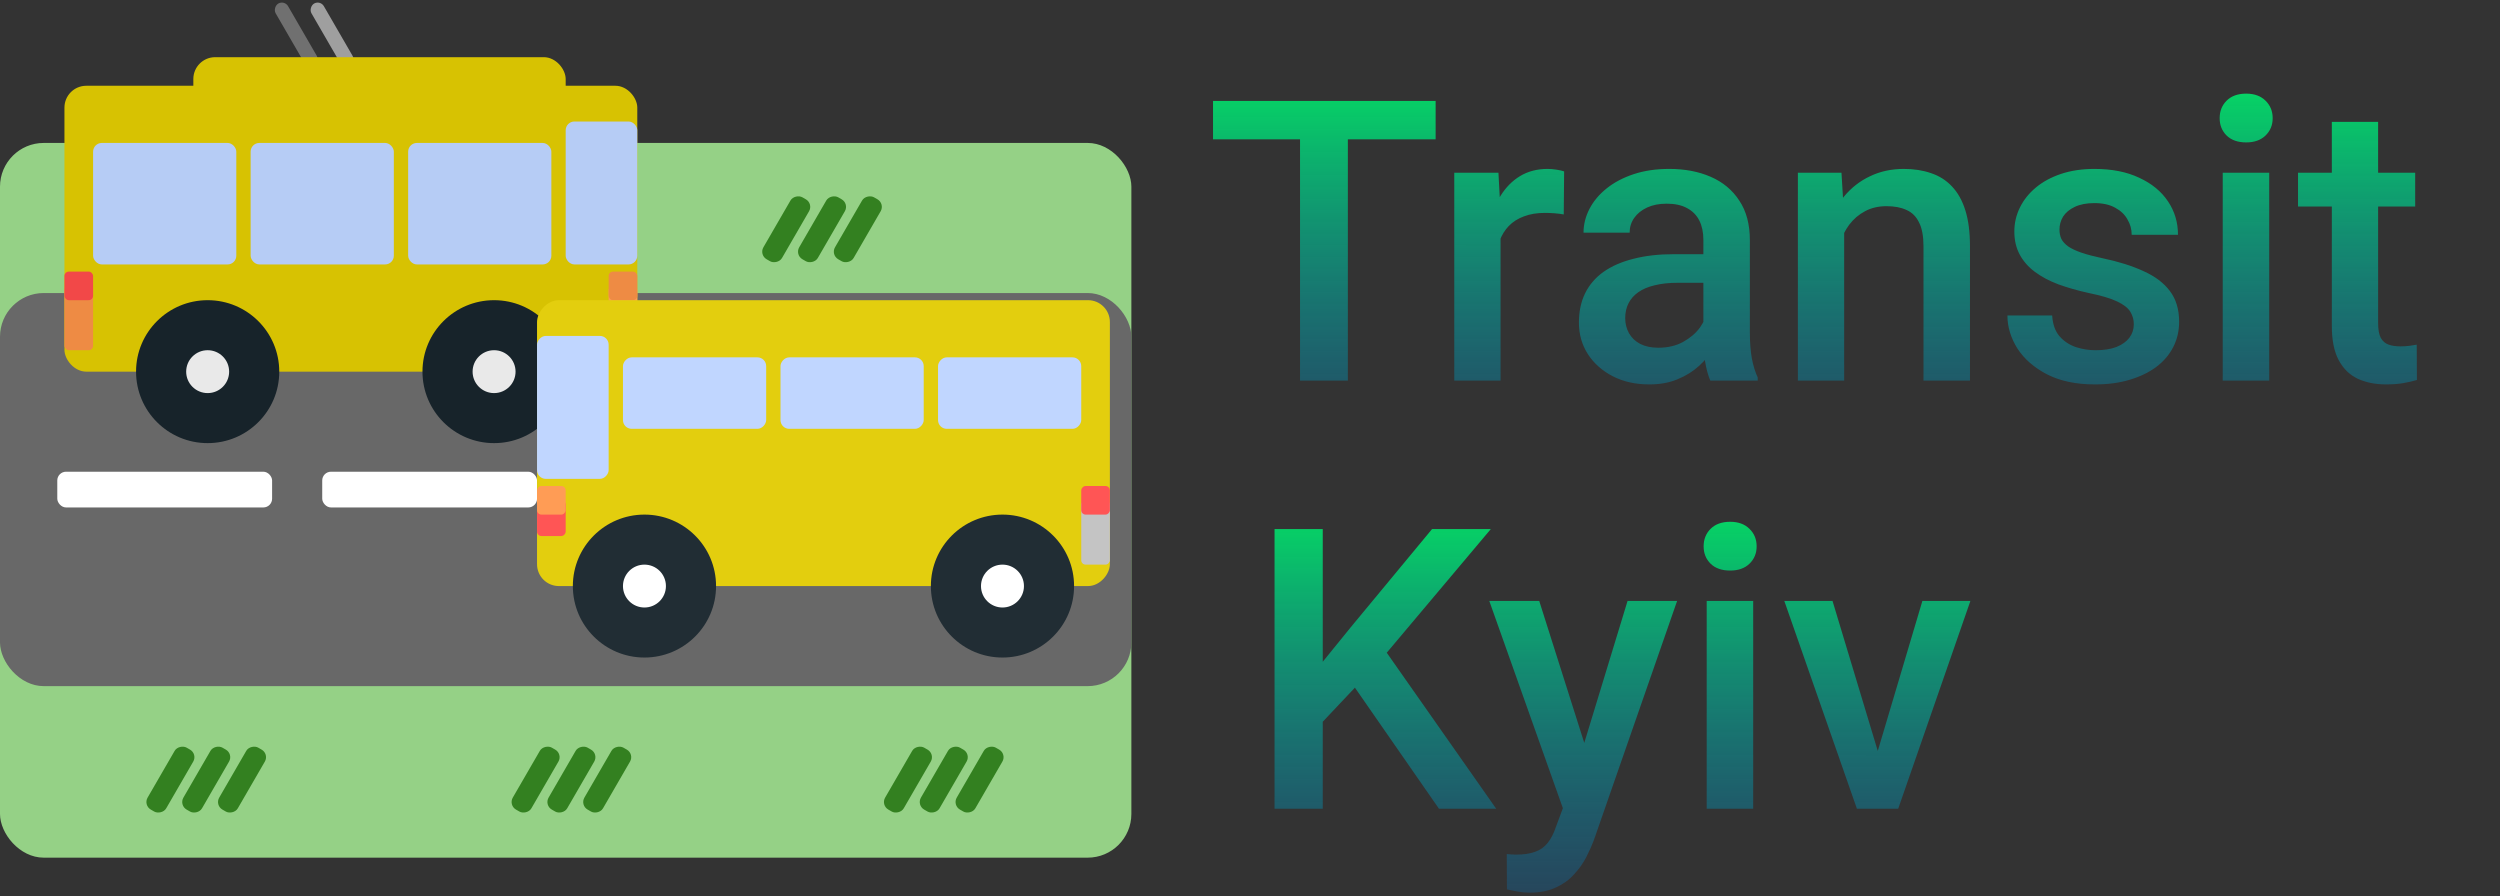 <svg width="572" height="205" viewBox="0 0 572 205" fill="none" xmlns="http://www.w3.org/2000/svg">
<rect x="0" y="0" width="572" height="205" fill="#333333" stroke="none"/>
<rect y="32.705" width="258.857" height="163.527" rx="10" fill="#95D186"/>
<rect y="67.046" width="258.857" height="89.94" rx="10" fill="#686868"/>
<rect x="13.107" y="107.928" width="49.15" height="8.176" rx="2" fill="white"/>
<rect width="16.36" height="4.913" rx="2" transform="matrix(0.501 -0.866 0.866 0.499 40.959 184.23)" fill="#338020"/>
<rect width="16.36" height="4.913" rx="2" transform="matrix(0.501 -0.866 0.866 0.499 32.766 184.23)" fill="#338020"/>
<rect width="16.36" height="4.913" rx="2" transform="matrix(0.501 -0.866 0.866 0.499 49.15 184.23)" fill="#338020"/>
<rect width="16.36" height="4.913" rx="2" transform="matrix(0.501 -0.866 0.866 0.499 209.707 184.23)" fill="#338020"/>
<rect width="16.36" height="4.913" rx="2" transform="matrix(0.501 -0.866 0.866 0.499 201.515 184.23)" fill="#338020"/>
<rect width="16.36" height="4.913" rx="2" transform="matrix(0.501 -0.866 0.866 0.499 217.898 184.23)" fill="#338020"/>
<rect width="16.36" height="4.913" rx="2" transform="matrix(0.501 -0.866 0.866 0.499 124.513 184.23)" fill="#338020"/>
<rect width="16.36" height="4.913" rx="2" transform="matrix(0.501 -0.866 0.866 0.499 116.321 184.23)" fill="#338020"/>
<rect width="16.36" height="4.913" rx="2" transform="matrix(0.501 -0.866 0.866 0.499 132.705 184.23)" fill="#338020"/>
<rect width="16.36" height="4.913" rx="2" transform="matrix(0.501 -0.866 0.866 0.499 181.855 58.314)" fill="#338020"/>
<rect width="16.36" height="4.913" rx="2" transform="matrix(0.501 -0.866 0.866 0.499 173.663 58.314)" fill="#338020"/>
<rect width="16.36" height="4.913" rx="2" transform="matrix(0.501 -0.866 0.866 0.499 190.047 58.314)" fill="#338020"/>
<rect x="73.726" y="107.928" width="49.15" height="8.176" rx="2" fill="white"/>
<rect x="134.343" y="107.928" width="49.15" height="8.176" rx="2" fill="white"/>
<rect x="194.961" y="107.928" width="49.15" height="8.176" rx="2" fill="white"/>
<rect width="16.36" height="3.275" rx="1.638" transform="matrix(-0.501 -0.866 0.866 -0.499 78.64 15.797)" fill="#9F9F9F"/>
<rect width="16.36" height="3.275" rx="1.638" transform="matrix(-0.501 -0.866 0.866 -0.499 70.449 15.797)" fill="#707070"/>
<rect x="14.745" y="19.623" width="131.067" height="65.411" rx="5" fill="#D7C202"/>
<rect x="44.235" y="13.082" width="85.193" height="13.082" rx="5" fill="#D7C202"/>
<rect x="21.299" y="32.705" width="32.767" height="27.8" rx="2" fill="#B6CCF5"/>
<rect x="57.342" y="32.705" width="32.767" height="27.8" rx="2" fill="#B6CCF5"/>
<rect x="93.385" y="32.705" width="32.767" height="27.8" rx="2" fill="#B6CCF5"/>
<rect x="14.745" y="65.411" width="6.553" height="14.717" rx="1" fill="#EE8B44"/>
<rect x="14.745" y="62.14" width="6.553" height="6.541" rx="1" fill="#F24848"/>
<rect x="139.259" y="65.411" width="6.553" height="8.176" rx="1" fill="#FF9C55"/>
<rect x="129.429" y="27.799" width="16.383" height="32.705" rx="2" fill="#B6CCF5"/>
<rect x="139.259" y="62.14" width="6.553" height="6.541" rx="1" fill="#EE8B44"/>
<ellipse cx="47.512" cy="85.034" rx="16.383" ry="16.353" fill="#17232A"/>
<ellipse cx="47.512" cy="85.034" rx="4.915" ry="4.906" fill="#E9E9E9"/>
<ellipse cx="113.045" cy="85.034" rx="16.383" ry="16.353" fill="#17232A"/>
<ellipse cx="113.045" cy="85.034" rx="4.915" ry="4.906" fill="#E9E9E9"/>
<rect width="131.067" height="65.411" rx="5" transform="matrix(-1 0 0 1 253.941 68.681)" fill="#E3CE0E"/>
<rect width="32.767" height="16.353" rx="2" transform="matrix(-1 0 0 1 247.388 81.763)" fill="#C0D6FF"/>
<rect width="32.767" height="16.353" rx="2" transform="matrix(-1 0 0 1 211.345 81.763)" fill="#C0D6FF"/>
<rect width="32.767" height="16.353" rx="2" transform="matrix(-1 0 0 1 175.301 81.763)" fill="#C0D6FF"/>
<rect width="6.553" height="14.717" rx="1" transform="matrix(-1 0 0 1 253.941 114.469)" fill="#C4C4C4"/>
<rect width="6.553" height="6.541" rx="1" transform="matrix(-1 0 0 1 253.941 111.199)" fill="#FF5555"/>
<rect width="6.553" height="8.176" rx="1" transform="matrix(-1 0 0 1 129.428 114.469)" fill="#FF5555"/>
<rect width="16.383" height="32.705" rx="2" transform="matrix(-1 0 0 1 139.258 76.858)" fill="#C0D6FF"/>
<rect width="6.553" height="6.541" rx="1" transform="matrix(-1 0 0 1 129.428 111.199)" fill="#FF9C55"/>
<ellipse rx="16.383" ry="16.353" transform="matrix(-1 0 0 1 229.366 134.092)" fill="#212D34"/>
<ellipse rx="4.915" ry="4.906" transform="matrix(-1 0 0 1 229.366 134.092)" fill="white"/>
<ellipse rx="16.383" ry="16.353" transform="matrix(-1 0 0 1 147.45 134.092)" fill="#212D34"/>
<ellipse rx="4.915" ry="4.906" transform="matrix(-1 0 0 1 147.45 134.092)" fill="white"/>
<path d="M302.647 121.053V185.038H291.616V121.053H302.647ZM341.099 121.053L315.171 151.859L300.406 167.504L298.472 156.561L309.019 143.553L327.652 121.053H341.099ZM329.234 185.038L308.184 154.716L315.786 147.201L342.329 185.038H329.234ZM359.468 179.852L372.388 137.489H383.726L364.654 192.289C364.214 193.461 363.643 194.735 362.94 196.112C362.237 197.489 361.314 198.793 360.171 200.023C359.058 201.283 357.666 202.294 355.996 203.055C354.326 203.846 352.305 204.242 349.932 204.242C348.994 204.242 348.086 204.154 347.207 203.978C346.358 203.832 345.552 203.671 344.79 203.495L344.746 195.409C345.039 195.438 345.391 195.468 345.801 195.497C346.24 195.526 346.592 195.541 346.856 195.541C348.614 195.541 350.078 195.321 351.25 194.882C352.422 194.471 353.374 193.798 354.107 192.86C354.868 191.923 355.513 190.663 356.04 189.081L359.468 179.852ZM352.173 137.489L363.467 173.085L365.357 184.247L358.018 186.136L340.747 137.489H352.173ZM401.128 137.489V185.038H390.493V137.489H401.128ZM389.79 125.009C389.79 123.397 390.318 122.064 391.372 121.01C392.456 119.926 393.95 119.384 395.855 119.384C397.73 119.384 399.209 119.926 400.293 121.01C401.377 122.064 401.919 123.397 401.919 125.009C401.919 126.591 401.377 127.909 400.293 128.964C399.209 130.018 397.73 130.546 395.855 130.546C393.95 130.546 392.456 130.018 391.372 128.964C390.318 127.909 389.79 126.591 389.79 125.009ZM428.198 176.644L439.844 137.489H450.83L434.307 185.038H427.451L428.198 176.644ZM419.278 137.489L431.143 176.82L431.714 185.038H424.859L408.247 137.489H419.278Z" fill="url(#paint0_linear_15_3)"/>
<path d="M308.39 23.091V87.076H297.448V23.091H308.39ZM328.473 23.091V31.88H277.541V23.091H328.473ZM343.327 48.58V87.076H332.736V39.527H342.843L343.327 48.58ZM357.873 39.219L357.785 49.063C357.14 48.946 356.437 48.858 355.675 48.799C354.943 48.741 354.21 48.711 353.478 48.711C351.662 48.711 350.065 48.975 348.688 49.502C347.311 50.001 346.154 50.733 345.216 51.7C344.308 52.637 343.605 53.78 343.107 55.127C342.609 56.475 342.316 57.984 342.228 59.654L339.811 59.83C339.811 56.841 340.104 54.073 340.69 51.524C341.276 48.975 342.155 46.734 343.327 44.8C344.528 42.867 346.022 41.358 347.809 40.274C349.625 39.19 351.72 38.648 354.093 38.648C354.738 38.648 355.426 38.706 356.159 38.824C356.92 38.941 357.492 39.073 357.873 39.219ZM389.733 77.54V54.864C389.733 53.165 389.425 51.7 388.81 50.469C388.195 49.239 387.257 48.287 385.998 47.613C384.767 46.939 383.214 46.602 381.339 46.602C379.611 46.602 378.117 46.895 376.857 47.481C375.597 48.067 374.616 48.858 373.913 49.854C373.209 50.85 372.858 51.978 372.858 53.238H362.311C362.311 51.363 362.765 49.546 363.673 47.789C364.582 46.031 365.9 44.463 367.628 43.086C369.357 41.709 371.422 40.626 373.825 39.834C376.227 39.044 378.922 38.648 381.911 38.648C385.485 38.648 388.649 39.248 391.403 40.45C394.186 41.651 396.369 43.467 397.951 45.899C399.562 48.301 400.368 51.319 400.368 54.952V76.089C400.368 78.257 400.514 80.206 400.807 81.934C401.129 83.633 401.583 85.113 402.169 86.373V87.076H391.315C390.817 85.933 390.421 84.483 390.128 82.725C389.865 80.938 389.733 79.21 389.733 77.54ZM391.271 58.16L391.359 64.707H383.756C381.793 64.707 380.065 64.898 378.571 65.279C377.077 65.63 375.832 66.158 374.835 66.861C373.839 67.564 373.092 68.414 372.594 69.41C372.096 70.406 371.847 71.534 371.847 72.793C371.847 74.053 372.14 75.21 372.726 76.265C373.312 77.29 374.162 78.096 375.275 78.682C376.417 79.268 377.794 79.561 379.406 79.561C381.574 79.561 383.463 79.122 385.075 78.243C386.715 77.335 388.004 76.236 388.942 74.947C389.879 73.628 390.377 72.383 390.436 71.211L393.864 75.914C393.512 77.115 392.912 78.404 392.062 79.781C391.212 81.158 390.099 82.476 388.722 83.736C387.375 84.966 385.749 85.977 383.844 86.768C381.969 87.559 379.801 87.955 377.34 87.955C374.235 87.955 371.466 87.339 369.035 86.109C366.603 84.849 364.699 83.165 363.322 81.055C361.945 78.916 361.256 76.499 361.256 73.804C361.256 71.285 361.725 69.058 362.663 67.124C363.629 65.162 365.036 63.521 366.881 62.203C368.756 60.884 371.042 59.888 373.737 59.214C376.432 58.511 379.508 58.16 382.965 58.16H391.271ZM421.945 49.678V87.076H411.354V39.527H421.33L421.945 49.678ZM420.055 61.544L416.627 61.499C416.657 58.13 417.125 55.04 418.034 52.227C418.971 49.415 420.26 46.998 421.901 44.976C423.571 42.955 425.563 41.402 427.877 40.318C430.192 39.205 432.77 38.648 435.612 38.648C437.897 38.648 439.962 38.97 441.808 39.615C443.683 40.23 445.28 41.241 446.598 42.647C447.946 44.053 448.971 45.884 449.674 48.14C450.377 50.367 450.729 53.106 450.729 56.358V87.076H440.094V56.314C440.094 54.029 439.757 52.227 439.083 50.909C438.439 49.561 437.487 48.609 436.227 48.052C434.997 47.466 433.458 47.173 431.613 47.173C429.796 47.173 428.17 47.554 426.735 48.316C425.299 49.078 424.083 50.118 423.087 51.436C422.121 52.754 421.374 54.278 420.846 56.006C420.319 57.735 420.055 59.581 420.055 61.544ZM488.214 74.2C488.214 73.145 487.951 72.193 487.423 71.343C486.896 70.464 485.885 69.673 484.391 68.97C482.926 68.267 480.758 67.623 477.887 67.037C475.368 66.48 473.053 65.821 470.944 65.059C468.864 64.268 467.077 63.316 465.583 62.203C464.088 61.089 462.931 59.771 462.111 58.248C461.291 56.724 460.88 54.966 460.88 52.974C460.88 51.041 461.305 49.209 462.155 47.481C463.004 45.752 464.22 44.229 465.802 42.911C467.384 41.592 469.303 40.552 471.559 39.791C473.844 39.029 476.393 38.648 479.206 38.648C483.19 38.648 486.603 39.322 489.445 40.669C492.316 41.988 494.513 43.79 496.037 46.075C497.56 48.331 498.322 50.879 498.322 53.721H487.731C487.731 52.461 487.409 51.29 486.764 50.206C486.149 49.092 485.211 48.199 483.952 47.525C482.692 46.822 481.11 46.47 479.206 46.47C477.389 46.47 475.88 46.763 474.679 47.349C473.507 47.906 472.628 48.638 472.042 49.546C471.486 50.455 471.208 51.451 471.208 52.535C471.208 53.326 471.354 54.044 471.647 54.688C471.969 55.303 472.497 55.874 473.229 56.402C473.961 56.9 474.958 57.369 476.217 57.808C477.506 58.248 479.118 58.672 481.051 59.083C484.684 59.844 487.804 60.826 490.412 62.027C493.048 63.199 495.07 64.722 496.476 66.597C497.882 68.443 498.585 70.787 498.585 73.628C498.585 75.738 498.131 77.671 497.223 79.429C496.344 81.158 495.055 82.666 493.356 83.956C491.657 85.215 489.621 86.197 487.248 86.9C484.904 87.603 482.267 87.955 479.337 87.955C475.031 87.955 471.383 87.193 468.395 85.669C465.407 84.117 463.136 82.139 461.583 79.737C460.06 77.305 459.298 74.786 459.298 72.178H469.538C469.655 74.141 470.197 75.709 471.164 76.88C472.16 78.023 473.39 78.858 474.855 79.385C476.349 79.883 477.887 80.132 479.469 80.132C481.374 80.132 482.97 79.883 484.259 79.385C485.548 78.858 486.53 78.155 487.204 77.276C487.877 76.368 488.214 75.342 488.214 74.2ZM519.196 39.527V87.076H508.561V39.527H519.196ZM507.858 27.046C507.858 25.435 508.385 24.102 509.44 23.047C510.524 21.963 512.018 21.421 513.922 21.421C515.797 21.421 517.277 21.963 518.361 23.047C519.445 24.102 519.987 25.435 519.987 27.046C519.987 28.628 519.445 29.947 518.361 31.002C517.277 32.056 515.797 32.584 513.922 32.584C512.018 32.584 510.524 32.056 509.44 31.002C508.385 29.947 507.858 28.628 507.858 27.046ZM552.594 39.527V47.261H525.788V39.527H552.594ZM533.522 27.881H544.113V73.936C544.113 75.401 544.318 76.529 544.728 77.32C545.167 78.082 545.768 78.594 546.53 78.858C547.292 79.122 548.185 79.253 549.21 79.253C549.943 79.253 550.646 79.21 551.32 79.122C551.994 79.034 552.536 78.946 552.946 78.858L552.99 86.944C552.111 87.207 551.085 87.442 549.914 87.647C548.771 87.852 547.453 87.955 545.958 87.955C543.527 87.955 541.374 87.53 539.499 86.68C537.624 85.801 536.159 84.38 535.104 82.418C534.049 80.455 533.522 77.847 533.522 74.595V27.881Z" fill="url(#paint1_linear_15_3)"/>
<defs>
<linearGradient id="paint0_linear_15_3" x1="429.256" y1="102.038" x2="429.225" y2="238.333" gradientUnits="userSpaceOnUse">
<stop stop-color="#00FF57"/>
<stop offset="1" stop-color="#0057FF" stop-opacity="0"/>
</linearGradient>
<linearGradient id="paint1_linear_15_3" x1="419.706" y1="4.076" x2="419.676" y2="140.371" gradientUnits="userSpaceOnUse">
<stop stop-color="#00FF57"/>
<stop offset="1" stop-color="#0057FF" stop-opacity="0"/>
</linearGradient>
</defs>
</svg>
